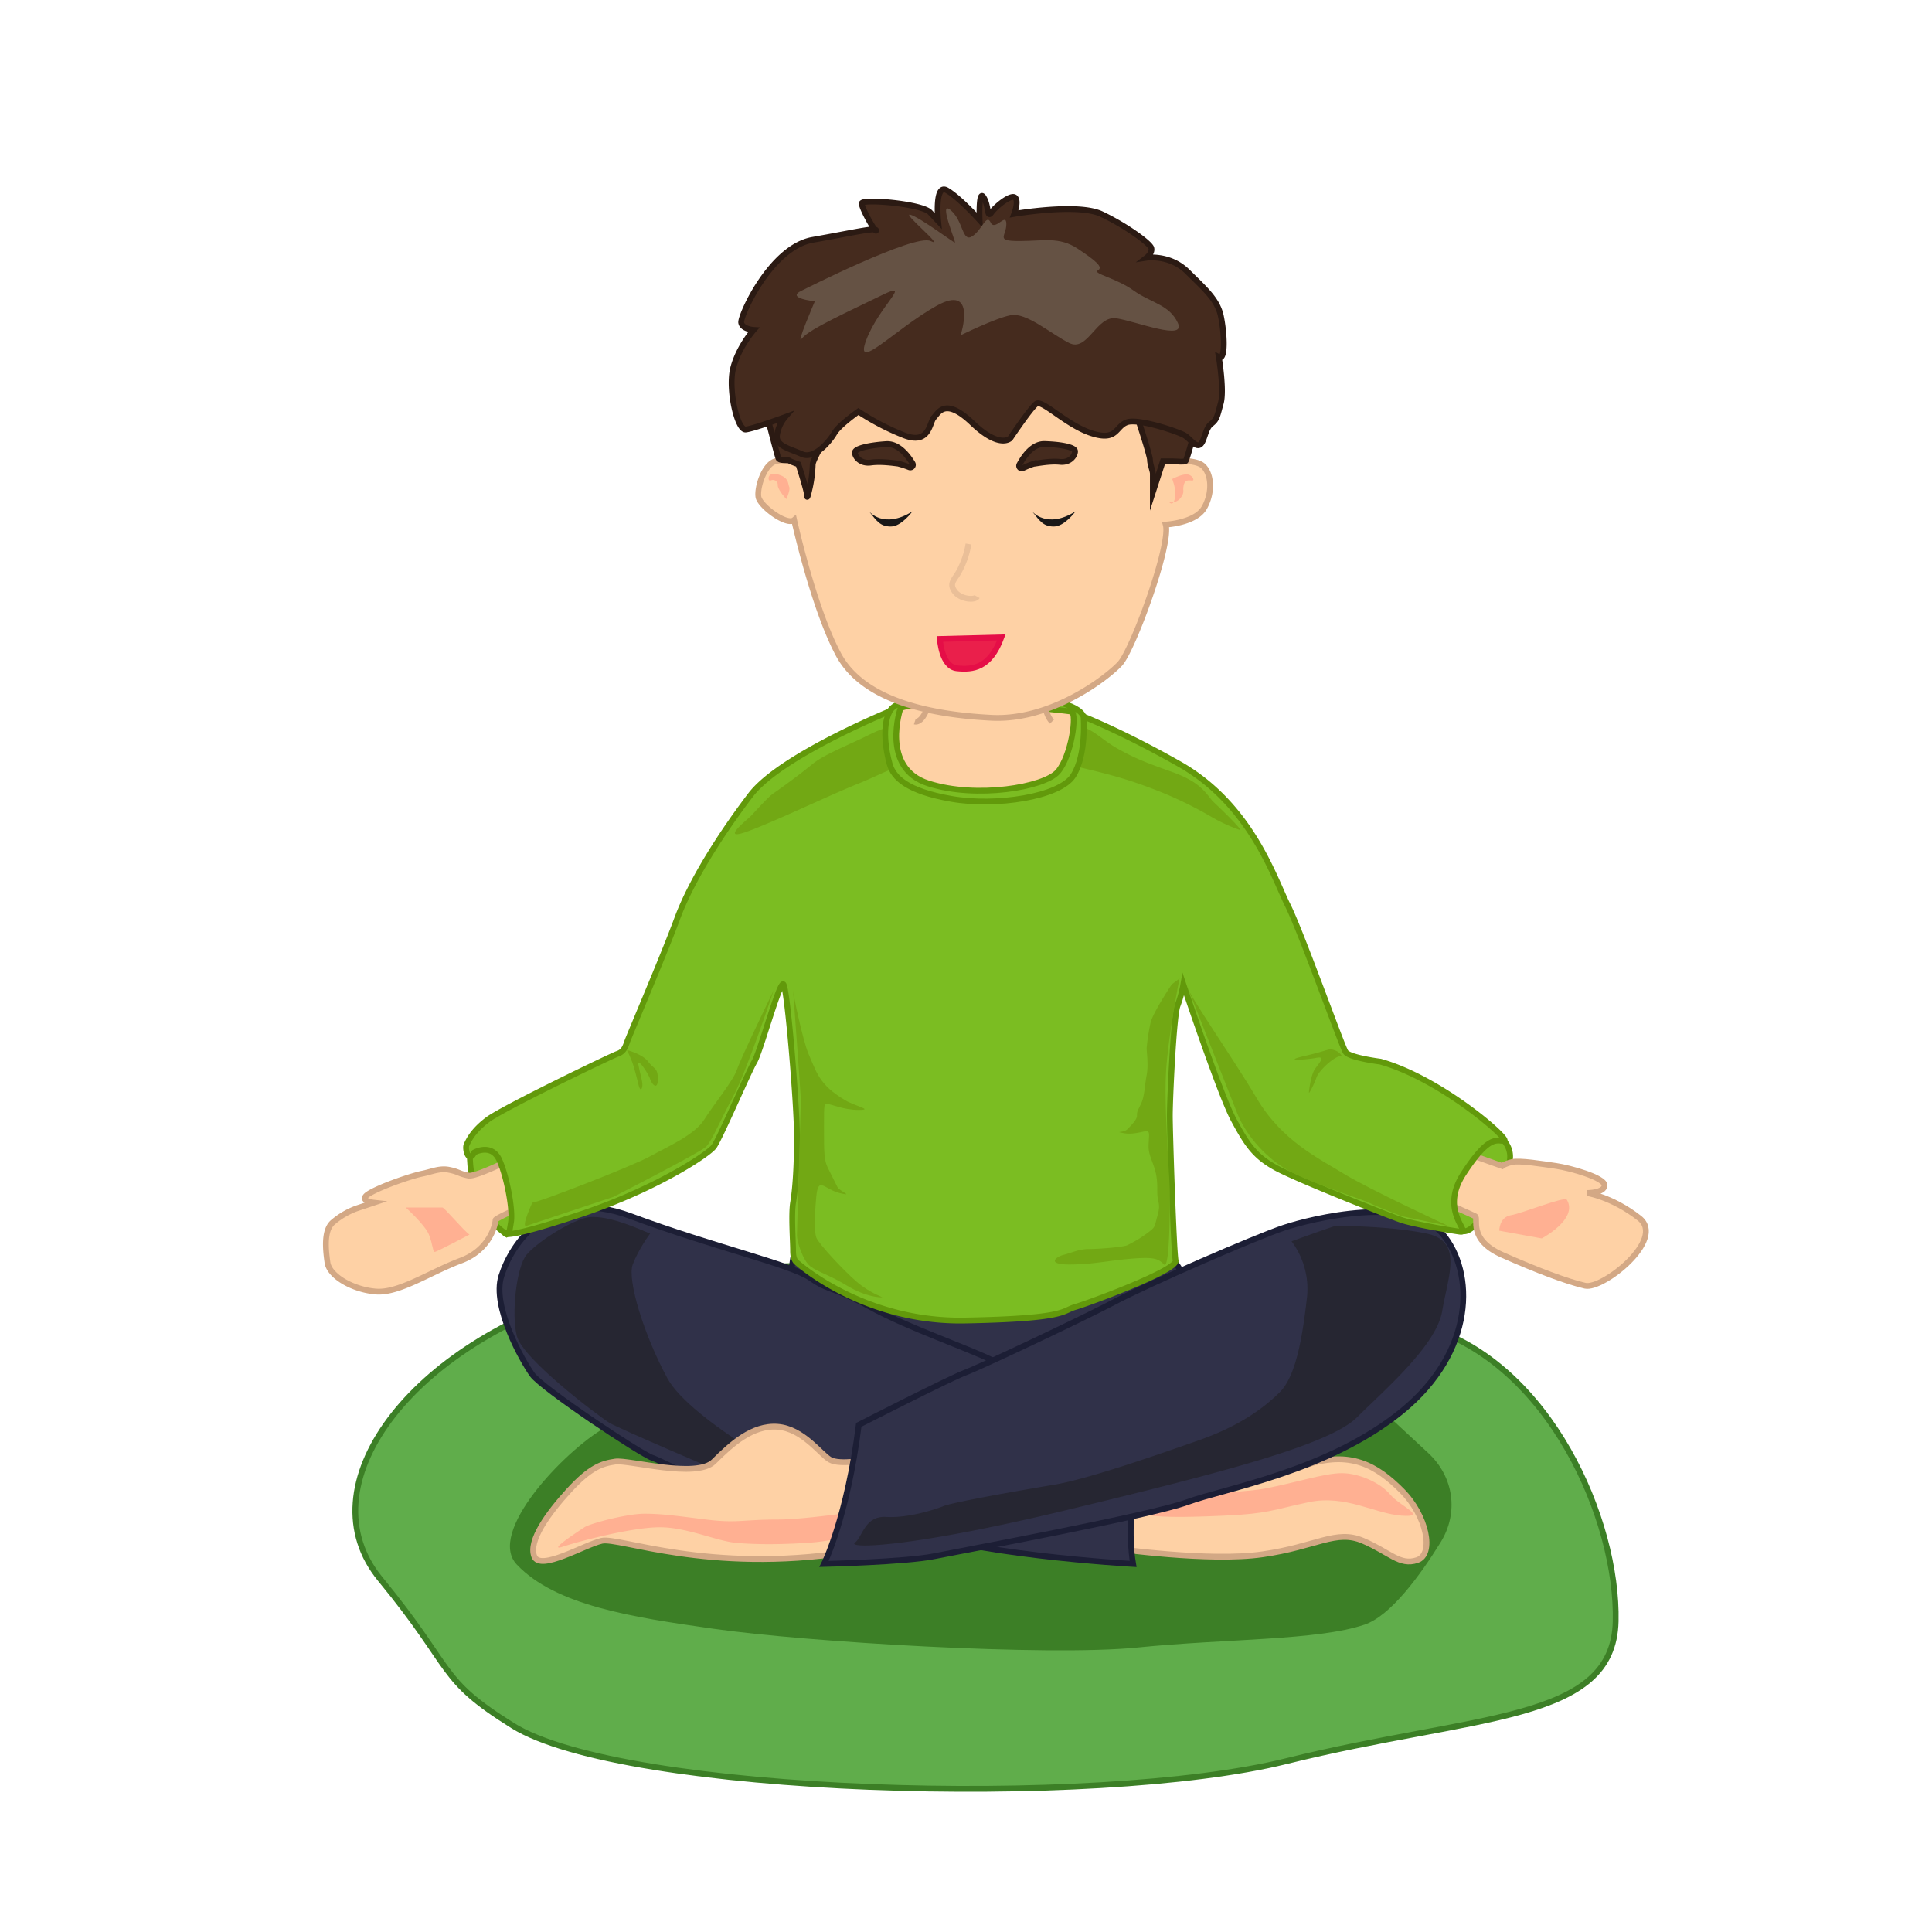 <svg xmlns="http://www.w3.org/2000/svg" viewBox="0 0 1000 1000"><defs><style>.cls-1{fill:#60ad4b;stroke:#3c7f26;}.cls-1,.cls-11,.cls-12,.cls-3,.cls-5,.cls-7,.cls-9{stroke-miterlimit:10;stroke-width:3px;}.cls-2{fill:#3c7f26;}.cls-11,.cls-3{fill:#fed1a5;}.cls-3{stroke:#d3a885;}.cls-4{fill:#ffb092;}.cls-5{fill:#303149;stroke:#1c1e35;}.cls-6{fill:#262632;}.cls-7{fill:#7bbd22;stroke:#62990b;}.cls-8{fill:#72a814;}.cls-9{fill:#452b1e;stroke:#2b1a13;}.cls-10{fill:#655244;}.cls-11{stroke:#eabf98;}.cls-12{fill:#ea1f4b;stroke:#e50e47;}.cls-13{fill:#191818;}</style></defs><title>yoga</title><g id="Layer_4" data-name="Layer 4"><path class="cls-1" d="M265.41,893.18c57.27,35.7,302,42.76,400.3,18.4s169.35-20,170.55-72.38-34.11-133.38-98.12-152.44S411,638.34,310.82,666.9s-153.07,102.86-114,150.4S226.24,868.75,265.41,893.18Z"/><path class="cls-2" d="M339.9,744.69c-7.14.71-20.84-9.2-26.9-5.69-21.07,12.2-61.25,54.29-45.47,70.85C287.65,831,326.84,837,369,843c49,7,173.32,14.42,219.65,9.76s93.23-3.6,117.61-11.84c13.44-4.55,28.55-25.11,39.41-42.64,9.45-15.25,6.86-33.88-6.4-46.19L708,723.1c-9.49-8.8-23.17-13.14-37.07-11.74Z"/></g><g id="Layer_2" data-name="Layer 2"><path class="cls-3" d="M575.5,801.5c3,0,50,7,78,3s38-13,52-7,19,13,28,10,5-23-8-36-26.54-21-50.27-13-104.73,8-104.73,8Z"/><path class="cls-4" d="M582.5,773.5c9,0,56,0,72-3s31-8,40-8,20,5,25,11,20,12,6,11-29-11-48-7-21,6-44,7-34,1-44-1S582.5,773.5,582.5,773.5Z"/><path class="cls-5" d="M614.5,666.5s-4-15-11-16-80,12-100,8-32-5-51-10S413,642,412,644s-4,25-4,25,109.5,55.5,110.5,55.5,63-27,68-30S614.5,666.5,614.5,666.5Z"/><path class="cls-5" d="M586.5,809.5s-89-5-122-20-38,1-48,0-73-33-79-35-57-36-62-43-21-35-16-51,24-47,67-31,83,25,93,32,11,4,31,15,50,21,64,28,36,18,47,21,32,9,32,9S581.5,780.5,586.5,809.5Z"/><path class="cls-6" d="M336.5,638.5c-5-2-24-11-34-8s-25,13-30,19-8,30-5,42,43,42,48,45,59,26,59,26l45,6s-62-33-74-55-21-51-18-59S336.5,638.5,336.5,638.5Z"/><path class="cls-3" d="M449.5,755.5s-15,3-20,0-14-16-27-17-24,9-33,18-44-1-51,0-13,3-24,15-21,26-18,34,26-6,35-8,55,17,127,6S449.5,755.5,449.5,755.5Z"/><path class="cls-4" d="M463.5,779.5c-1,0-43,7-61,7s-21,2-37,0-23-3-32-3-28,5-31,7-20,13-11,10,36-10,50-10,29,7,39,8,24,1,38,0a88,88,0,0,0,32-8A29.68,29.68,0,0,0,463.5,779.5Z"/><path class="cls-5" d="M444.5,737.5s47-24,55-27,61-28,78-37,72-33,87-38,65-17,82,3,17,61-21,92-92,40-111,47-116,25-131,28-57,4-57,4S438.5,785.5,444.5,737.5Z"/><path class="cls-7" d="M248.5,590.5c-1,0-5.29,8.18-5.29,8.18s-.42,27.36,18.94,40.09l7.35-6.27,3-26-11-18Z"/><path class="cls-7" d="M778.5,590.5a12.14,12.14,0,0,1,3,10c-1,6-15.78,38.49-24.39,36.75S746.5,607.5,746.5,607.5s13-20,14-20S778.5,590.5,778.5,590.5Z"/><path class="cls-3" d="M272.5,623.5s-16,7-16,8-2,15-18,21-32,17-44,16-24-8-25-15-2-17,3-21a39.7,39.7,0,0,1,12-7l9-3s-9-1-2-5,22-9,27-10,9-3,14-2,5,2,10,3,37-16,37-16l1,27Z"/><path class="cls-3" d="M743.5,620.5s18,8,20,9-4,12,14,20,34,14,43,16,42-24,28-35-27-13-27-13,9,0,9-4-18-9-25-10-19-3-23-2-5,2-5,2l-31-11Z"/><path class="cls-7" d="M245.5,596.5s9-5,13,4,7,26,6,32-1,7-3,6c0,0,0,3,39-10s66-31,69-35,18-39,21-44,13-42,15-40,7,62,7,79-1,28-2,34,0,20,0,25,2,6,2,6,34,31,87,30,50-5,57-7,53-19,52-24-3-66-3-75,2-52,4-57a62,62,0,0,0,3-11s19,57,26,70,11,19,22,25,59,25,65,27,23,5,30,6-11-10,2-30,17-17,21-17-32-32-64-41c0,0-16-2-18-5s-23-62-30-76-19-52-56-73-61-29-61-29h-85s-60,24-76,45-31,45-38,64-25,61-26,64-2,5-5,6-59,28-67,34-10,11-11,13S242.5,602.5,245.5,596.5Z"/><path class="cls-8" d="M614.5,510.5s22,56,26,66,13,21,24,28,40,16,44,18,17,7,17,7l24,5s-41-19-54-27-32-17-45-39S615.5,515.5,614.5,510.5Z"/><path class="cls-8" d="M694.5,546.5c-4,0-12,8-13,11s-4,9-4,8,1-9,3-12,6-7,1-6-19,2-6-1,12-4,15-3A6.93,6.93,0,0,1,694.5,546.5Z"/><path class="cls-8" d="M324.5,543.5s8,2,11,6,5,3,5,9-3,3-4,0-7-12-6-7,2,8,2,10-1,4-2,0-2-8-3-11A66.59,66.59,0,0,0,324.5,543.5Z"/><path class="cls-8" d="M275.5,622.5c3,0,52-19,61-24s23-11,28-19,15-20,17-26,19-41,19-41-14,42-21,55-11,23-14,26-48,26-48,26l-45,15C269.5,635.5,275.5,622.5,275.5,622.5Z"/><path class="cls-8" d="M410.5,512.5c0,2,5,26,8,33s4,10,7,14,7,7,12,10,15,5,7,5-14-3-16-3-2-1-2,12,0,17,2,21l5,10c1,2,9,5,1,3s-11-9-12,2-1,18,0,21,14,17,21,23,14,8,13,8-8,0-18-6-15-7-19-10-7-13-7-16,2-67,2-70S410.5,512.5,410.5,512.5Z"/><path class="cls-8" d="M606.5,509.5s-10,15-11,20a105,105,0,0,0-2,13c0,2,1,9,0,14s-1,11-3,15-2,4-2,6-3,5-5,7-7,1-2,2,10-1,12-1,1,3,1,8,3,9,4,15,0,9,1,13,0,6-1,10-1,4-5,7a64.16,64.16,0,0,1-10,6c-2,1-15,2-20,2s-9,2-13,3-9,5,3,5,20-2,32-3,14,0,17,3,3-30,3-37-3-43-2-62,7-49,7-49Z"/><path class="cls-8" d="M627.5,414.5c-4-5-7-10-21-15s-19-7-28-12-13-11-22-12-69-4-81-2-16,2-26,7-23,10-29,15-17,13-20,15-10,10-12,12-16,13-2,8,43-19,58-25,20-11,42-12,32-6,57,0,35,8,51,14a200.08,200.08,0,0,1,32,15,84.77,84.77,0,0,0,15,7C644.5,430.5,627.5,414.5,627.5,414.5Z"/><path class="cls-3" d="M558.28,369.83,553.5,398.5s-11,8-23,11-38,4-49-2-20-8-21-23,3-18,3-18,25-4,44-4,44,4,44,4Z"/><path class="cls-7" d="M560.84,370.88c-5.66-13.62-68.34-10.38-70.34-10.38s-26,0-30,7.66-2,20.34,0,27.34,9,14,32,18,56-1,63-12S560.84,370.88,560.84,370.88ZM547.5,399.5c-7,8-42,14-67,6s-14.37-39-14.37-39c14.63-6,85.37,1,88.45,1.87S554.5,391.5,547.5,399.5Z"/><path class="cls-6" d="M668.5,642.5a41.11,41.11,0,0,1,8,29c-2,17-5,40-14,49s-22,18-42,25-57,20-75,23-52,9-57,11-18.63,6.31-29.82,5.66S446.5,795.5,442.5,798.5s27,3,110-17,136-34,150-48,41-37,44-55,11-36-8-40-46-4-47-4S668.5,642.5,668.5,642.5Z"/><path class="cls-3" d="M473.5,373.5s6,2,9-18-1-15-1-15l59,2s-3,24,4,31"/><path class="cls-4" d="M243,639c-3-2-13-14-14-14H210s10,9,12,14,2,9,3,9S243,639,243,639Z"/><path class="cls-4" d="M811,621c-1.15-1.92-23,7-29,8s-6,8-6,8l22,4S817,631,811,621Z"/></g><g id="Layer_3" data-name="Layer 3"><path class="cls-3" d="M412.52,239.54a17.83,17.83,0,0,0-11.1-.8c-5.91,1.6-9.61,13.6-8.87,18.4s14.79,15.2,18.49,12c0,0,10,45.42,22.93,69.59,13.31,24.79,49.57,31.27,79.15,32.79,31.06,1.6,59.91-20.8,66.57-28s26.63-61.59,23.67-72c0,0,15.53-.8,20-8.8s3.7-17.6-.74-21.6-20.71-2.4-20.71-2.4,3.7-43.19-3.7-46.39-120.57-8-142-4S419.92,198.75,417,206,412.52,239.54,412.52,239.54Z"/><path class="cls-9" d="M439.15,207.55c-1.48.8-18.49,29.59-18.49,32.79a66.49,66.49,0,0,1-1.48,12c-.74,3.2-1.48,6.4-1.48,4s-4.44-16-4.44-16-4.15-1.41-4.66-1.91-5,.31-5.7-1.29-7.39-28-7.39-28l22.93-14.4Z"/><path class="cls-9" d="M576,210l12.58,5.6s6.65,20,6.65,22.39,1.48,5.6,1.48,7.2v9.6l5.18-16h5.18c2.22,0,5.76.5,6.58-.15s6.73-23,6.73-23L595.22,198Z"/><path class="cls-9" d="M507.05,113.91s-.67-16.17,2.07-11.76,1.67,11.13,4,7.88,10.12-9.6,12.25-7.78-.43,8.47-.43,8.47,32.89-5.72,45.19.1,25.17,15.06,25.79,17.64-2.48,4.95-2.48,4.95,12-1.85,21.13,7.18,15.57,14.5,17.36,23.09,2.55,23.08-1.06,21.17c0,0,2.85,17.15,1,23.84s-1.9,8.38-5,10.74-3.42,9.15-5.72,10.71-5-2.84-7.91-4.71-24-9.05-30-6.85-4.94,9.9-18.06,5.73S539.45,206.67,536.37,209s-13.49,17.89-13.49,17.89-5.47,5.62-19.61-7.94-17.51-5.27-19.86-2.86-2.19,14.3-15.28,9.29A127.36,127.36,0,0,1,444.31,213s-10,7-12.41,11.16-10.33,13.83-16.85,10.9-13.86-4.21-12.83-10.09a18.49,18.49,0,0,1,4.16-9.1s-15.85,5.87-20.32,6.45-9.33-20.92-6.56-31.8,10.62-19.76,10.62-19.76-5.91-.34-6.48-3.77,15.29-39,37-42.84,32.93-6.57,32.84-4.87-7.57-11.49-7.44-14,31.11.13,35.33,4.62l4.22,4.49s-2-19.64,4.5-15.87S507.05,113.91,507.05,113.91Z"/><path class="cls-10" d="M415.11,150.36s58.43-29.6,66.57-25.6-15.53-15.2-10.36-13.6,22.19,14.4,22.93,14.4-8.87-22.4-2.21-16.8,5.91,16.8,11.09,13.6,7.4-12,9.62-7.2,8.13-5.6,8.13.8-5.91,8.8,6.66,8.8,20.71-2.4,30.33,4,13.31,9.6,10.35,11.2,9.62,4,18.5,10.4,18.49,7.19,22.93,16.79-21.45-.8-31.81-2.4-14.79,17.6-24.41,12.8-22.19-16-30.33-14.4-25.89,10.4-25.89,10.4,8.88-27.19-12.57-15.2-42.9,35.2-36.25,17.6,24.41-31.19,8.14-23.19-37.72,17.59-41.42,22.39,6.65-19.2,6.65-19.2S406.23,154.35,415.11,150.36Z"/><path class="cls-9" d="M529.29,242.38a1.35,1.35,0,0,1-1.59-2c2.24-4.18,6.76-10.75,13-10.56,9.13.28,15.6,1.76,15.73,3.72s-2.33,6.09-7.83,5.52-12.69,1-13.6,1A48.74,48.74,0,0,0,529.29,242.38Z"/><path class="cls-9" d="M470.76,241.88a1.36,1.36,0,0,0,1.57-2c-2.46-4.1-7.35-10.49-13.76-10-9.4.64-16,2.36-16.07,4.32s2.62,6,8.27,5.22,13.1.48,14,.52A51.18,51.18,0,0,1,470.76,241.88Z"/><path class="cls-11" d="M501.28,281.57a45.3,45.3,0,0,1-5.18,14.76c-2.31,4-4.91,5.71-1.94,9.82s10.43,4.68,11.58,2.66"/><path class="cls-12" d="M486.49,330.73s.74,14.39,8.87,15.19,17,0,22.93-16Z"/><path class="cls-4" d="M605.21,259.94c.74.8,2.22,1.6,3-2.4s-1.48-9.6-1.48-9.6,4.44-2.4,7.39-2.4,4.44,3.2,3,3.2-3.7-.8-4.43,2.4.73,3.2-1.48,6.4A6,6,0,0,1,605.21,259.94Z"/><path class="cls-4" d="M407,258.34s-4.44-4.8-4.44-7.2a2.51,2.51,0,0,0-3.7-2.4c-1.47.8-2.21-4.8,3.7-3.2s5.18,4.8,5.92,6.4S407,258.34,407,258.34Z"/><path class="cls-13" d="M449.86,264.7s7.47,9.38,22.4,0c0,0-5.6,7.82-11.2,7.82S453.59,269.39,449.86,264.7Z"/><path class="cls-13" d="M534.25,264.7s7.47,9.38,22.41,0c0,0-5.61,7.82-11.21,7.82S538,269.39,534.25,264.7Z"/></g></svg>